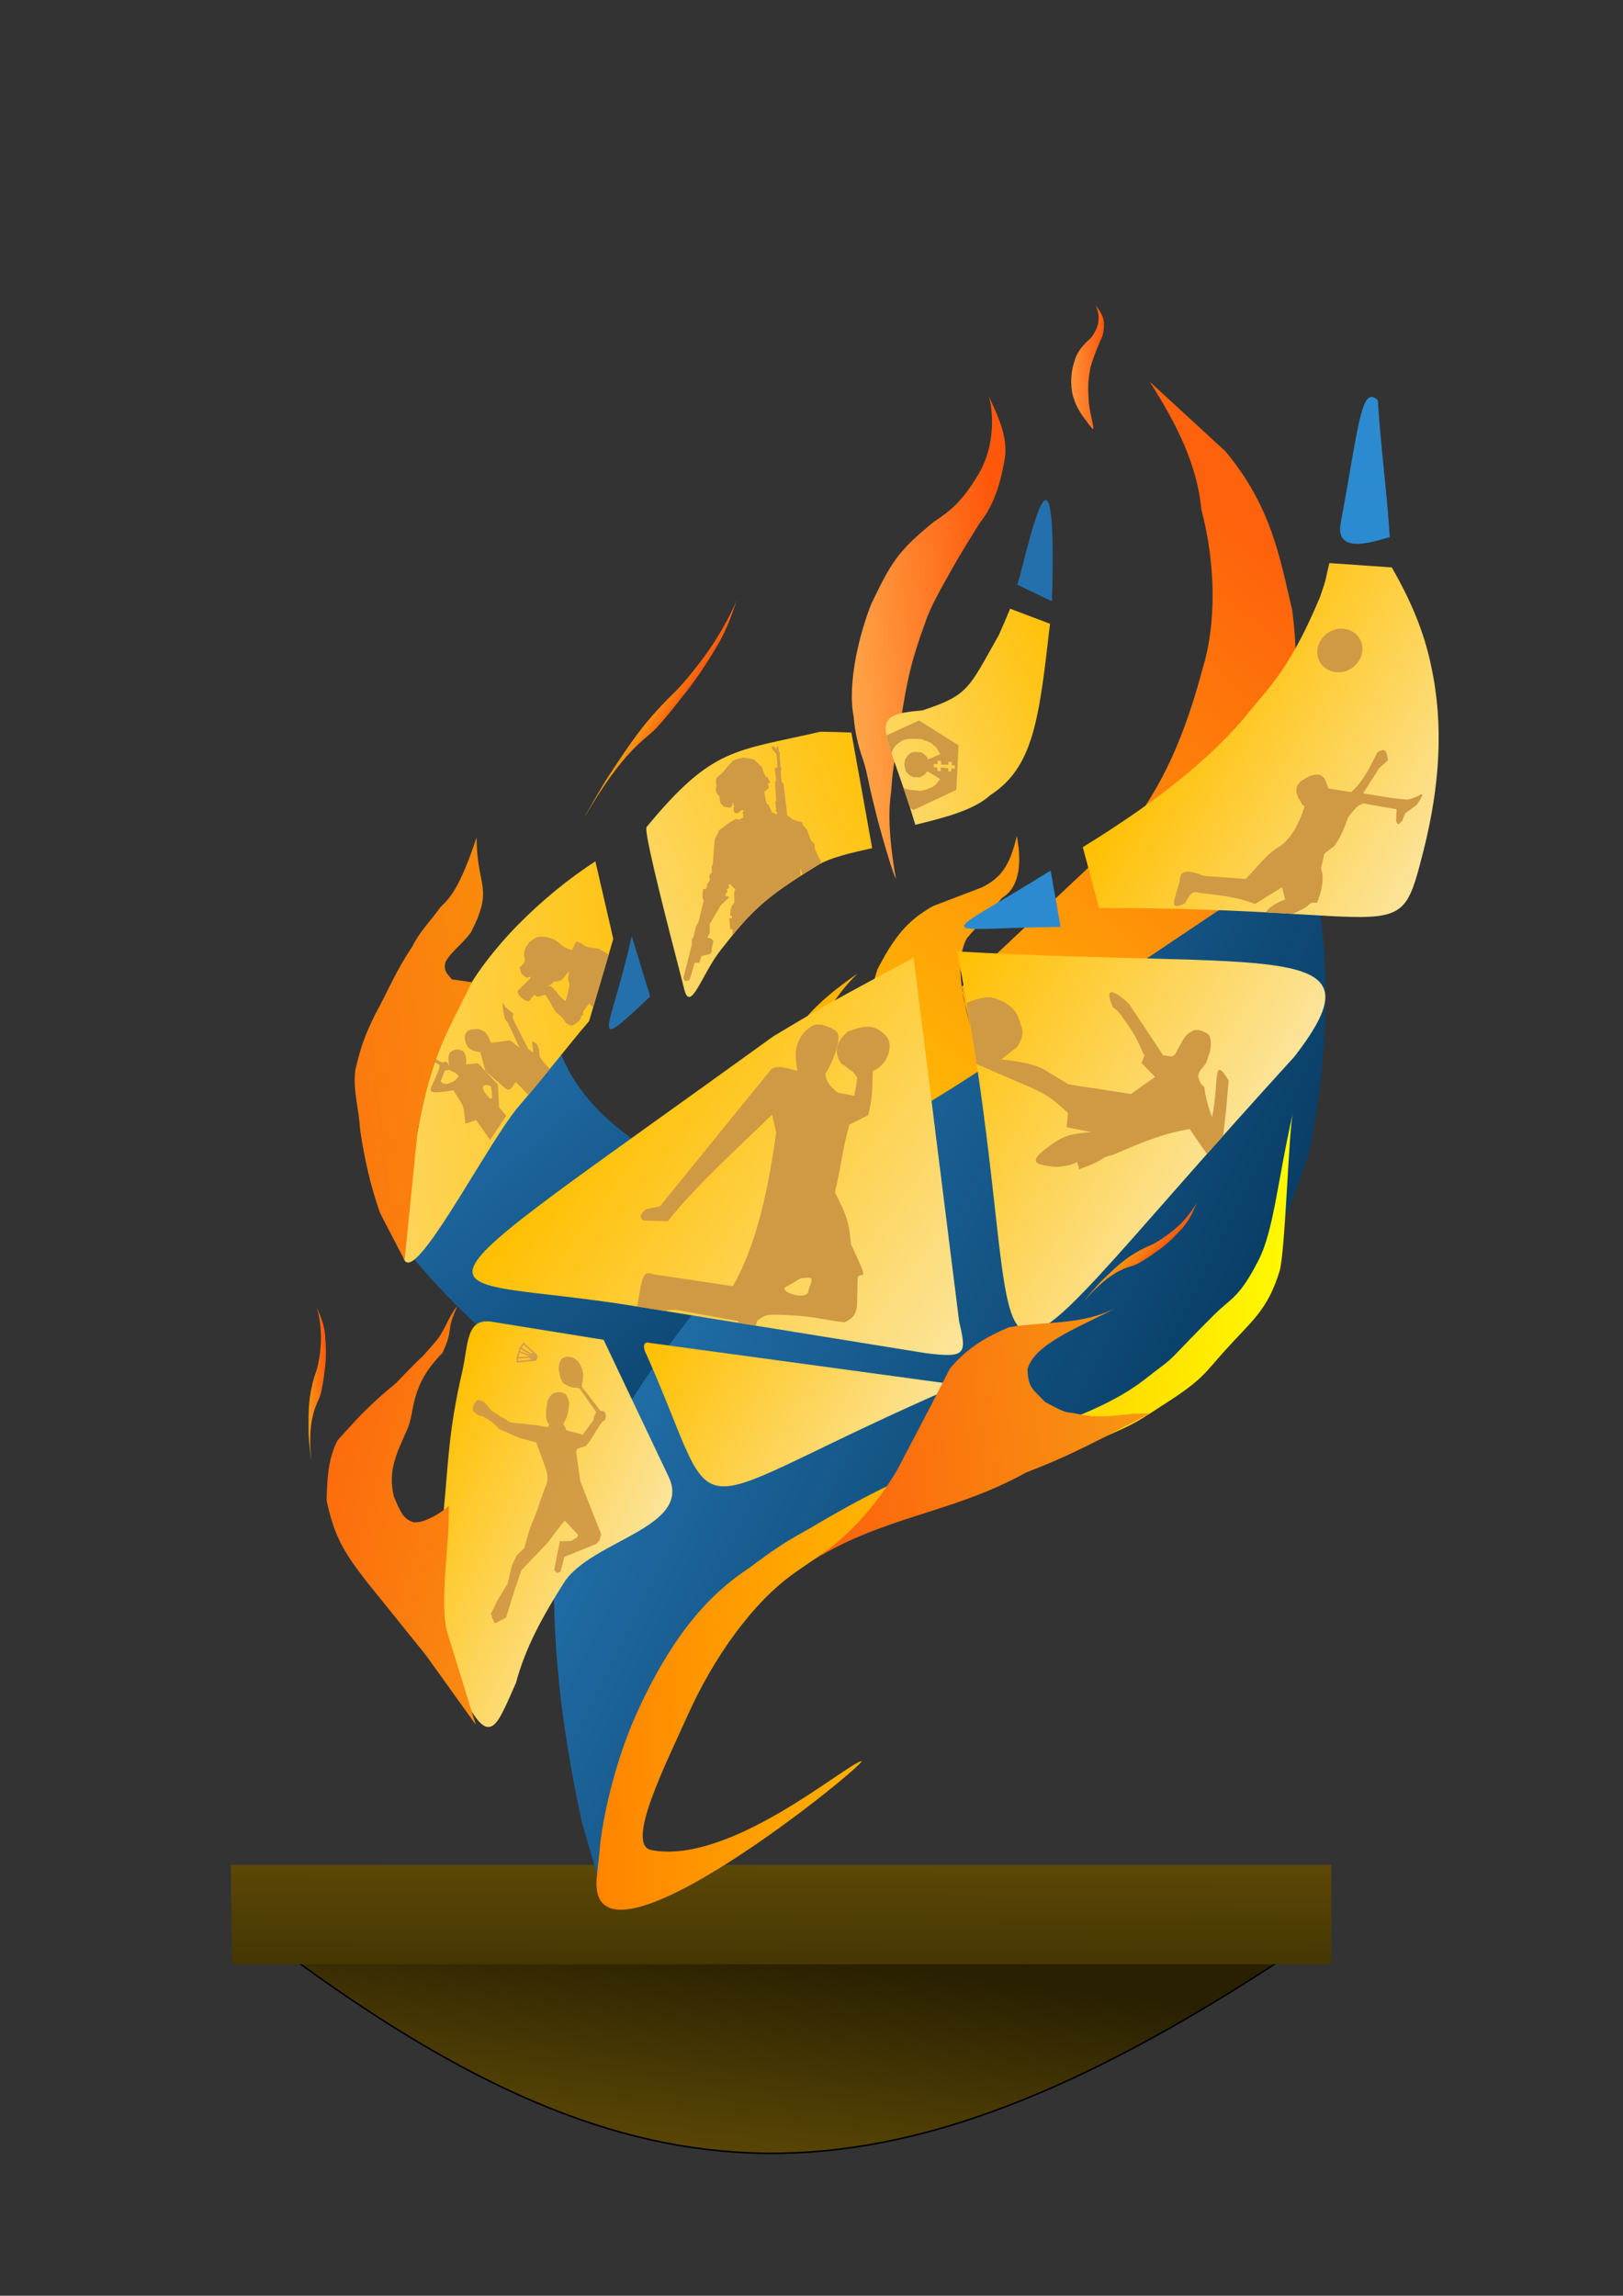 <?xml version="1.0" encoding="UTF-8"?>
<!DOCTYPE svg PUBLIC "-//W3C//DTD SVG 1.1//EN" "http://www.w3.org/Graphics/SVG/1.1/DTD/svg11.dtd">
<!-- Creator: CorelDRAW X8 -->
<svg xmlns="http://www.w3.org/2000/svg" xml:space="preserve" width="8.268in" height="11.693in" version="1.1" style="shape-rendering:geometricPrecision; text-rendering:geometricPrecision; image-rendering:optimizeQuality; fill-rule:evenodd; clip-rule:evenodd"
viewBox="0 0 8268 11693"
 xmlns:xlink="http://www.w3.org/1999/xlink">
 <rect x="0" y="0" width="8268" height="11693" fill="#333333" stroke="none"/>
 <defs>
  <style type="text/css">
   <![CDATA[
    .str0 {stroke:black;stroke-width:7.874}
    .str1 {stroke:#D39E4D;stroke-width:7.874}
    .fil13 {fill:none}
    .fil22 {fill:#2470AC}
    .fil18 {fill:#2C8AD1}
    .fil20 {fill:#D09944}
    .fil15 {fill:#D09944}
    .fil12 {fill:#D39E4D}
    .fil11 {fill:#D09944;fill-opacity:0.949}
    .fil1 {fill:url(#id10)}
    .fil8 {fill:url(#id11)}
    .fil9 {fill:url(#id12)}
    .fil2 {fill:url(#id13)}
    .fil5 {fill:url(#id14)}
    .fil25 {fill:url(#id15)}
    .fil6 {fill:url(#id16)}
    .fil24 {fill:url(#id17)}
    .fil4 {fill:url(#id18)}
    .fil28 {fill:url(#id19)}
    .fil10 {fill:url(#id20)}
    .fil19 {fill:url(#id21)}
    .fil27 {fill:url(#id22)}
    .fil23 {fill:url(#id23)}
    .fil29 {fill:url(#id24)}
    .fil26 {fill:url(#id25)}
    .fil7 {fill:url(#id26)}
    .fil0 {fill:url(#id27)}
    .fil21 {fill:url(#id28)}
    .fil16 {fill:url(#id29)}
    .fil17 {fill:url(#id30)}
    .fil3 {fill:url(#id31)}
    .fil14 {fill:url(#id32)}
   ]]>
  </style>
   <clipPath id="id0">
    <path d="M3075 6824l328 691c135,266 -391,328 -530,546 -111,175 -197,333 -244,509 -99,222 -132,344 -272,63 -120,-336 -107,-535 -96,-946 23,-236 24,-403 95,-706 31,-139 17,-277 161,-247l558 90z"/>
   </clipPath>
   <clipPath id="id1">
    <path d="M4882 7054l-1571 -214c-44,-13 -30,39 -19,56 418,940 96,806 1590,158z"/>
   </clipPath>
     <mask id="id2">
  <linearGradient id="id3" gradientUnits="userSpaceOnUse" x1="3509.58" y1="7409.89" x2="3492.58" y2="7408.56">
   <stop offset="0" style="stop-opacity:1; stop-color:white"/>
   <stop offset="1" style="stop-opacity:0; stop-color:white"/>
  </linearGradient>
      <rect style="fill:url(#id3)" x="3509" y="6539" width="703" height="1098"/>
     </mask>
   <clipPath id="id4">
    <path d="M4654 4878l232 1852c39,167 37,188 -170,162l-1479 -239c-1106,-179 -1322,88 703,-1375 86,-52 174,-104 265,-156 146,-82 296,-162 449,-244z"/>
   </clipPath>
   <clipPath id="id5">
    <path d="M4876 4846c1606,91 2189,-71 1717,537 -1878,2057 -1255,1821 -1717,-537z"/>
   </clipPath>
   <clipPath id="id6">
    <path d="M6772 2868l318 22c93,161 165,326 201,504 65,301 43,609 -38,934 -133,518 -68,294 -1654,297l-83 -310c308,-190 599,-400 818,-653 18,-23 36,-45 54,-66 102,-122 198,-225 336,-554 17,-52 27,-72 37,-127 13,-52 5,-22 11,-47z"/>
   </clipPath>
   <clipPath id="id7">
    <path d="M3124 4783l0 0 -123 418 112 -468 11 50zm-91 -396l80 346 11 50 -91 -396zm91 396l-11 -50 -80 -346c-133,86 -272,199 -395,324 -152,156 -279,331 -338,499 -12,23 -23,46 -34,70 -50,112 -86,230 -112,348 -40,178 -59,357 -76,524 -151,777 369,-293 571,-525 134,-155 244,-300 352,-426l112 -468 -80 -346 80 346 11 50zm0 0l-11 -50 -80 -346 91 396zm-11 -50l-112 468 112 -468z"/>
   </clipPath>
   <clipPath id="id8">
    <path d="M4337 3731c36,196 71,393 106,589 -108,24 -213,47 -283,90 -266,164 -331,227 -491,432 -92,118 -152,320 -183,198l0 0 0 0 -81 -328 -91 -365 -30 -120 30 120 91 365 1 -18 -112 -482 112 482 -112 -482c337,-408 447,-384 885,-485 41,0 100,2 158,4zm-931 963l-1 18 1 -18 80 346 0 0 0 0 0 0 0 0 0 0 -81 -328 1 -18 -112 -482c-5,7 3,60 20,135 47,218 156,626 172,693 0,0 0,0 0,0 0,0 0,0 0,0l0 0 0 0 0 0 -80 -346 -1 18 1 -18z"/>
   </clipPath>
   <clipPath id="id9">
    <path d="M4663 4201c146,-36 296,-73 382,-151 219,-143 248,-381 304,-873l-204 -77c-1,3 -1,5 -2,8 -16,39 -35,81 -55,127 -154,272 -152,305 -388,383 -296,26 -190,72 -37,583z"/>
   </clipPath>
  <linearGradient id="id10" gradientUnits="userSpaceOnUse" x1="4075.5" y1="9960.61" x2="3947.58" y2="10970.3">
   <stop offset="0" style="stop-opacity:1; stop-color:#292002"/>
   <stop offset="1" style="stop-opacity:1; stop-color:#584505"/>
  </linearGradient>
  <linearGradient id="id11" gradientUnits="userSpaceOnUse" x1="3774.89" y1="7139.38" x2="2447.28" y2="5551.4">
   <stop offset="0" style="stop-opacity:1; stop-color:#0A4069"/>
   <stop offset="0.988" style="stop-opacity:1; stop-color:#206BA5"/>
   <stop offset="1" style="stop-opacity:1; stop-color:white"/>
  </linearGradient>
  <linearGradient id="id12" gradientUnits="userSpaceOnUse" x1="6196.39" y1="2564.33" x2="3812.75" y2="5399.39">
   <stop offset="0" style="stop-opacity:1; stop-color:#FE620C"/>
   <stop offset="1" style="stop-opacity:1; stop-color:#FFC004"/>
  </linearGradient>
  <linearGradient id="id13" gradientUnits="userSpaceOnUse" x1="3980.08" y1="9493.17" x2="3978.15" y2="10009.1">
   <stop offset="0" style="stop-opacity:1; stop-color:#5C4806"/>
   <stop offset="1" style="stop-opacity:1; stop-color:#453603"/>
  </linearGradient>
  <linearGradient id="id14" gradientUnits="userSpaceOnUse" x1="5627.3" y1="1869.58" x2="5456.23" y2="1872.4">
   <stop offset="0" style="stop-opacity:1; stop-color:#FF580B"/>
   <stop offset="1" style="stop-opacity:1; stop-color:#FF933A"/>
  </linearGradient>
  <linearGradient id="id15" gradientUnits="userSpaceOnUse" x1="2987.42" y1="7749.5" x2="6642.99" y2="7648.78">
   <stop offset="0" style="stop-opacity:1; stop-color:#FF8400"/>
   <stop offset="1" style="stop-opacity:1; stop-color:#FFFB00"/>
  </linearGradient>
  <linearGradient id="id16" gradientUnits="userSpaceOnUse" x1="5870.98" y1="6421.56" x2="5780.92" y2="6339.01">
   <stop offset="0" style="stop-opacity:1; stop-color:#FF580B"/>
   <stop offset="1" style="stop-opacity:1; stop-color:#F69B13"/>
  </linearGradient>
  <linearGradient id="id17" gradientUnits="userSpaceOnUse" x1="5385.82" y1="3406.83" x2="4473.77" y2="3837.06">
   <stop offset="0" style="stop-opacity:1; stop-color:#FFC20E"/>
   <stop offset="1" style="stop-opacity:1; stop-color:#FDD867"/>
  </linearGradient>
  <linearGradient id="id18" gradientUnits="userSpaceOnUse" x1="3660.22" y1="5820.68" x2="6136.86" y2="7044.44">
   <stop offset="0" style="stop-opacity:1; stop-color:#2270AB"/>
   <stop offset="1" style="stop-opacity:1; stop-color:#093E66"/>
  </linearGradient>
  <linearGradient id="id19" gradientUnits="userSpaceOnUse" xlink:href="#id16" x1="1673.06" y1="7035.69" x2="1553.55" y2="7044.17">
  </linearGradient>
  <linearGradient id="id20" gradientUnits="userSpaceOnUse" x1="2055.75" y1="7509.18" x2="3220.77" y2="8059.77">
   <stop offset="0" style="stop-opacity:1; stop-color:#FFBF00"/>
   <stop offset="1" style="stop-opacity:1; stop-color:#FCE49A"/>
  </linearGradient>
  <linearGradient id="id21" gradientUnits="userSpaceOnUse" xlink:href="#id20" x1="6088.11" y1="3378.42" x2="7410.53" y2="4185.53">
  </linearGradient>
  <linearGradient id="id22" gradientUnits="userSpaceOnUse" x1="1670.69" y1="7478.53" x2="2710" y2="7772.12">
   <stop offset="0" style="stop-opacity:1; stop-color:#FD6C0D"/>
   <stop offset="1" style="stop-opacity:1; stop-color:#F98B11"/>
  </linearGradient>
  <linearGradient id="id23" gradientUnits="userSpaceOnUse" xlink:href="#id17" x1="4433.78" y1="4051.12" x2="3251.2" y2="4590.02">
  </linearGradient>
  <linearGradient id="id24" gradientUnits="userSpaceOnUse" x1="1790.24" y1="5384.6" x2="2546.51" y2="5299.38">
   <stop offset="0" style="stop-opacity:1; stop-color:#FB7A0F"/>
   <stop offset="1" style="stop-opacity:1; stop-color:#FA8A0B"/>
  </linearGradient>
  <linearGradient id="id25" gradientUnits="userSpaceOnUse" x1="4060.35" y1="7407.76" x2="5859.74" y2="7226.6">
   <stop offset="0" style="stop-opacity:1; stop-color:#FE600C"/>
   <stop offset="1" style="stop-opacity:1; stop-color:#F79712"/>
  </linearGradient>
  <linearGradient id="id26" gradientUnits="userSpaceOnUse" xlink:href="#id16" x1="3440.1" y1="3640.14" x2="3330.67" y2="3573.53">
  </linearGradient>
  <linearGradient id="id27" gradientUnits="userSpaceOnUse" x1="5106.88" y1="3199.2" x2="4225.07" y2="3283.26">
   <stop offset="0" style="stop-opacity:1; stop-color:#FF580B"/>
   <stop offset="1" style="stop-opacity:1; stop-color:#FFAD4E"/>
  </linearGradient>
  <linearGradient id="id28" gradientUnits="userSpaceOnUse" xlink:href="#id17" x1="3383.88" y1="5301.51" x2="1690.97" y2="5487.15">
  </linearGradient>
  <linearGradient id="id29" gradientUnits="userSpaceOnUse" xlink:href="#id20" x1="3374.63" y1="5153.5" x2="5179.34" y2="6500.3">
  </linearGradient>
  <linearGradient id="id30" gradientUnits="userSpaceOnUse" xlink:href="#id20" x1="4588.03" y1="5316.04" x2="6084.25" y2="6233.29">
  </linearGradient>
  <linearGradient id="id31" gradientUnits="userSpaceOnUse" xlink:href="#id27" x1="2528.73" y1="7202.18" x2="3464.43" y2="7154.19">
  </linearGradient>
  <linearGradient id="id32" gradientUnits="userSpaceOnUse" xlink:href="#id20" x1="3266.28" y1="6875.29" x2="4547.2" y2="7625.86">
  </linearGradient>
 </defs>
 <g id="Layer_x0020_1">
  <path class="fil0" d="M4349 3651c-17,-84 -10,-195 12,-308 18,-93 46,-187 78,-268 100,-208 134,-268 318,-417 87,-58 141,-100 225,-238 66,-109 91,-259 56,-403 24,65 97,183 82,311 -19,117 -52,239 -127,333 -49,78 -97,155 -140,231 -53,96 -112,193 -142,286 -62,168 -92,284 -124,509 -23,159 -40,221 -46,332 -2,37 -32,145 23,457 -16,-27 -82,-249 -110,-369 -40,-159 -33,-164 -60,-245 -23,-66 -39,-136 -45,-211z"/>
  <path class="fil1 str0" d="M1475 9963l5073 5c-2073,1365 -3293,1302 -5073,-5z"/>
  <polygon class="fil2" points="1182,10005 1176,9498 6782,9498 6782,10005 "/>
  <path class="fil3" d="M3397 7670c3,-123 -23,-277 -65,-430 -35,-126 -81,-252 -128,-357 -140,-265 -186,-341 -403,-500 -101,-58 -164,-103 -275,-274 -87,-136 -140,-340 -128,-551 -14,97 -69,283 -31,458 40,159 95,323 189,435 65,95 128,191 185,287 72,120 151,240 197,363 95,220 145,375 217,683 52,217 81,300 106,454 9,51 59,194 55,649 12,-43 43,-372 50,-548 14,-234 6,-240 21,-361 12,-99 17,-201 10,-308z"/>
  <path class="fil4" d="M2964 9281c-83,-391 -140,-761 -143,-1208 32,-250 40,-428 121,-744 168,-544 554,-965 1200,-1370 543,-331 1210,-637 1622,-1202 123,-192 228,-273 391,-768 18,-68 28,-93 38,-167 16,-80 3,-12 16,-84 10,-52 12,-111 16,-164 7,-92 -2,-179 -12,-265 -7,-55 -11,-112 -29,-164 62,100 105,180 158,285 173,383 321,757 375,1156 63,424 39,842 -44,1269 -95,299 -208,566 -375,812 -197,245 -415,456 -663,618 -250,141 -484,267 -755,354 -326,124 -650,217 -942,411 -224,149 -400,285 -543,501 -115,173 -204,331 -258,513 -52,162 -87,324 -93,491l-80 -274z"/>
  <path class="fil5" d="M5472 2034c-10,-23 -14,-54 -15,-87 0,-27 3,-54 8,-78 17,-61 24,-79 70,-127 22,-19 36,-32 53,-74 13,-32 12,-75 -7,-115 11,18 39,49 42,85 2,34 -1,69 -18,98 -10,23 -19,47 -28,69 -10,29 -22,58 -25,85 -9,49 -10,83 -6,147 2,46 15,88 20,119 2,9 10,42 -5,23 -6,-7 -17,-20 -20,-26 -15,-19 -30,-39 -43,-61 -10,-17 -20,-37 -26,-58z"/>
  <path class="fil6" d="M5621 6515c80,-77 125,-118 216,-162 39,-16 65,-29 127,-76 49,-37 100,-93 133,-151 -13,27 -29,77 -70,125 -39,44 -84,89 -131,120 -35,26 -77,54 -108,69 -35,17 -118,17 -260,181 -20,22 61,-77 93,-106z"/>
  <path class="fil7" d="M3110 3938c109,-165 169,-253 291,-377 52,-50 87,-86 171,-195 66,-87 135,-201 181,-307 -18,47 -41,131 -98,228 -53,89 -114,183 -177,259 -48,62 -103,130 -145,173 -47,47 -156,103 -350,434 -27,45 84,-152 127,-215z"/>
  <path class="fil8" d="M2067 6361c352,442 796,734 1015,1010 176,-373 740,-1091 1073,-1350 -462,118 -1164,-216 -1314,-701 -351,291 -479,766 -774,1041z"/>
  <path class="fil9" d="M4047 6020l-640 -111 361 -115c102,-189 203,-379 304,-568 81,-108 184,-189 296,-267 -101,100 -159,196 -202,305 -38,79 -40,158 -26,237 32,79 60,93 110,106l112 -46c10,-63 32,-121 43,-204 20,-168 20,-285 65,-420 84,-161 149,-247 283,-322 84,-32 170,-65 251,-96 97,-50 139,-108 176,-260 23,120 21,257 -75,314l-179 205c-92,166 32,495 85,661 -311,206 -642,387 -964,581zm853 -995c7,24 2,51 15,87 15,45 18,84 38,145 25,80 13,49 30,97 2,5 24,82 28,85l1238 -830 253 -145c27,-452 147,-838 81,-1356 -63,-264 -104,-526 -340,-809l-386 -355c138,217 242,424 263,651 72,274 79,574 6,812 -90,339 -206,606 -389,831l-837 787z"/>
  <path class="fil10" d="M3075 6824l328 691c135,266 -391,328 -530,546 -111,175 -197,333 -244,509 -99,222 -132,344 -272,63 -120,-336 -107,-535 -96,-946 23,-236 24,-403 95,-706 31,-139 17,-277 161,-247l558 90z"/>
  <g style="clip-path:url(#id0)">
   <g id="_2538357808288">
    <path id="1" class="fil11" d="M2613 8125l-35 114 -57 30 -15 -31c-3,-14 5,1 -6,-17l35 -71 51 -84 22 -94 25 -51 38 -36 20 -73c14,-50 40,-97 54,-147l32 -89c18,-37 15,-66 -2,-111l-43 -118 -70 -19c-42,-11 -67,-30 -117,-48 -40,-41 -48,-45 -86,-66l-23 -5 -26 -22c-4,-11 0,-15 -1,-23 5,-14 10,-17 21,-33 12,1 24,1 38,11l37 44 95 59 132 14 55 10c8,-3 14,-12 6,-20 -10,-13 -8,-16 -12,-39 0,-27 3,-38 8,-75 12,-23 17,-30 31,-40 21,-5 39,-7 60,5 11,12 15,24 19,43 0,26 -4,49 -11,74l-18 35 12 24c-1,1 2,8 2,8 23,9 61,15 84,24l56 -76 1 -14 12 -26 -85 -121c-8,-2 -22,-3 -36,-5 -18,-3 -28,-10 -47,-21 -13,-20 -16,-34 -22,-63 -2,-21 1,-45 16,-63 18,-10 27,-11 54,-5 35,20 35,28 50,63 6,25 4,48 -4,85l96 124c19,2 24,0 28,26 -2,12 -2,23 -16,27 -30,33 -55,92 -85,125l-42 14c-6,6 -8,9 -9,16l21 150 106 269c-4,18 -5,26 -8,33l-17 18 -162 66 -19 75c-4,-1 -14,8 -18,7l-15 -15 29 -147 54 -1c14,-3 22,-14 32,-17 5,-7 10,-15 0,-22l-61 -65 -4 4 0 0 -18 22 -63 84 -136 143 -37 108 -6 19z"/>
    <g>
     <ellipse class="fil12 str1" cx="2718" cy="6912" rx="16" ry="17"/>
     <polyline class="fil13 str1" points="2726,6897 2667,6842 2651,6866 2707,6899 "/>
     <polyline class="fil13 str1" points="2651,6866 2644,6884 2703,6906 "/>
     <polyline class="fil13 str1" points="2644,6884 2636,6916 2702,6912 "/>
     <polyline class="fil13 str1" points="2636,6916 2636,6936 2718,6928 "/>
    </g>
   </g>
  </g>
  <path class="fil13" d="M3075 6824l328 691c135,266 -391,328 -530,546 -111,175 -197,333 -244,509 -99,222 -132,344 -272,63 -120,-336 -107,-535 -96,-946 23,-236 24,-403 95,-706 31,-139 17,-277 161,-247l558 90z"/>
  <path class="fil14" d="M4882 7054l-1571 -214c-44,-13 -30,39 -19,56 418,940 96,806 1590,158z"/>
  <g style="clip-path:url(#id1)">
   <g id="_2538357809728">
    <path id="1" class="fil15" style="mask:url(#id2)" d="M3540 7567l237 35 13 -23 9 2 35 -35 11 -7 4 -8 72 -83 34 6c16,-1 24,-2 41,-6 5,-5 12,-11 19,-9l15 -2 0 22 -6 4 8 43 -34 40 -39 -26 -18 105 73 8 40 -28 43 -213 33 -17c14,-41 20,-87 22,-129l56 -57 -67 -17 -48 -3 -3 -41 9 -1 16 21 37 -86 2 -7 -47 -53 -84 -87 -255 -289c-16,-1 -329,-184 -48,-4 85,90 161,217 219,383l13 46 -42 32 -4 -41 -24 -33c-8,-3 -20,-11 -28,-14l-20 -5c-9,-2 -20,-1 -28,0l-30 4c-8,2 -16,5 -26,10l-22 19 -23 32 -11 18c-3,4 -4,5 -8,14 -1,2 -1,6 1,9l-5 25c1,22 -1,45 5,65 4,9 7,19 11,28 -4,-18 -12,-35 -11,-53l15 43 14 26 39 42 14 18 10 6 7 -2 5 9 -88 29 -3 2 -3 -3 -21 -2 -20 -1 -19 15 -3 5 -37 26 -4 -6 -3 7 -41 30 -18 20c-7,10 -13,19 -18,30 0,6 0,10 1,14 0,5 3,11 6,12l22 13 10 8 -5 31 -7 34zm195 -226l0 0m-7 -7c0,0 0,0 0,1l1 2c0,0 0,1 0,1 0,1 0,1 0,2l1 0c-1,1 0,1 0,2 0,0 0,0 0,1l0 0c0,0 0,0 0,0 0,0 1,0 1,0l1 -1c0,0 1,0 1,0 1,0 1,0 1,-1 1,0 1,0 1,0 1,0 1,0 2,-1l8 -2c1,0 2,-1 3,-1l5 -2c1,0 1,0 2,0 1,0 4,-1 4,-1 1,0 1,-1 4,0l3 -1c1,0 3,-1 5,-1l1 0c1,0 5,-1 6,-1l2 -1 4 -1 4 -2c1,0 1,-1 2,-2 1,-2 1,-4 0,-6l-1 -1c0,-1 -1,-4 -4,-3 0,0 0,0 -1,0 0,0 0,0 -1,1 -1,0 -1,0 -3,1 -2,0 -3,1 -5,1 0,1 -1,1 -2,1 -1,0 -2,0 -3,1l-2 1c0,0 0,0 -1,0 -2,0 -1,0 -3,1 -1,0 0,0 -3,0 -1,1 -2,1 -3,1 -1,0 -1,1 -2,1l0 0c-1,0 -2,0 -2,0 -1,0 -1,0 -1,0 -1,0 -1,0 -2,1 -1,0 -1,0 -2,0l-5 1 -3 1c-1,0 -3,1 -4,1 -1,0 -2,1 -3,1 0,0 0,0 0,0 -1,0 -1,1 -2,1 0,0 -1,0 -1,0 -1,0 -3,0 -4,2 0,1 1,1 1,2zm3 -4l0 0m-1 0l0 0"/>
   </g>
  </g>
  <path class="fil13" d="M4882 7054l-1571 -214c-44,-13 -30,39 -19,56 418,940 96,806 1590,158z"/>
  <path class="fil16" d="M4654 4878l232 1852c39,167 37,188 -170,162l-1479 -239c-1106,-179 -1322,88 703,-1375 86,-52 174,-104 265,-156 146,-82 296,-162 449,-244z"/>
  <g style="clip-path:url(#id4)">
   <g id="_2538357808704">
    <g>
     <path id="1" class="fil15" d="M3926 5450c28,-32 97,-4 136,4 -10,-62 -19,-122 25,-184 13,-17 38,-42 68,-52 33,1 37,1 69,14 40,17 51,31 47,61 -4,52 -32,121 -66,176 2,44 30,69 63,97l84 15 16 -91 -25 -34c-14,-2 -18,-16 -56,-37 -39,-54 -32,-110 32,-165 98,-36 141,-36 199,27 36,50 -1,148 -72,174 -3,91 1,126 -23,225l-96 48c-35,122 -42,218 -74,345 66,125 73,165 82,264 104,220 52,131 34,170l-3 132c-1,55 -22,76 -64,96 -119,-13 -158,-36 -358,-39 -36,2 -46,-1 -88,33l-32 123c-27,27 -40,53 -75,-3l12 -120 -313 -57c-53,-3 -75,5 -111,44l-26 82c-32,42 -62,69 -92,-5l41 -217c21,-128 39,-85 100,-81l373 56c124,-215 183,-507 221,-783l-21 -91c-185,181 -386,360 -531,543l-120 -3c-25,-9 -25,-32 9,-58l71 -15c194,-238 369,-456 564,-694zm85 1101c-64,22 97,78 107,27 7,-36 13,-32 16,-56 2,-20 -21,-13 -39,-13 -14,0 -26,7 -37,14 -7,5 -16,11 -31,18 -3,2 -10,7 -16,10zm-8 26l0 2 0 -2z"/>
    </g>
   </g>
  </g>
  <path class="fil13" d="M4654 4878l232 1852c39,167 37,188 -170,162l-1479 -239c-1106,-179 -1322,88 703,-1375 86,-52 174,-104 265,-156 146,-82 296,-162 449,-244z"/>
  <path class="fil17" d="M4876 4846c1606,91 2189,-71 1717,537 -1878,2057 -1255,1821 -1717,-537z"/>
  <g style="clip-path:url(#id5)">
   <g>
    <path id="1" class="fil15" d="M5926 5376c21,-3 43,17 63,-10 7,-20 28,-47 35,-67 18,-24 21,-34 53,-49 17,-9 53,-3 83,22 11,31 11,51 3,87l-19 55c-22,32 -9,13 -31,39 -9,24 -11,28 -7,36 8,33 17,34 29,48 4,39 21,113 40,151 36,-173 1,-324 84,-184 -3,30 -5,60 -8,90 -5,77 -16,154 -25,230 -9,39 -24,111 -60,80l-106 -154c-148,28 -224,61 -393,133 -74,16 -17,18 -171,73 3,-17 -17,-43 -8,-40 9,3 -69,35 -132,25 -56,-9 -132,-12 -26,-92 93,-71 118,-71 224,-83l9 1 -130 -26 8 -72c-94,-87 -119,-101 -255,-158l-187 -81c-37,-15 -65,-27 -110,-46 -17,-44 -78,-59 -54,-158 23,-96 53,-95 104,-124 101,-38 120,-22 172,0 52,29 73,56 90,122 17,34 5,71 -20,109l-80 63c74,9 149,16 217,51l126 76 317 49 123 -87 -69 -71 15 -38c-28,-53 -33,-85 -86,-158 -28,-39 -40,-65 -74,-87 -18,-38 -56,-142 80,-20 59,88 118,177 176,265z"/>
   </g>
  </g>
  <path class="fil13" d="M4876 4846c1606,91 2189,-71 1717,537 -1878,2057 -1255,1821 -1717,-537z"/>
  <path class="fil18" d="M5352 4434l51 287c-655,7 -638,80 -51,-287z"/>
  <path class="fil19" d="M6772 2868l318 22c93,161 165,326 201,504 65,301 43,609 -38,934 -133,518 -68,294 -1654,297l-83 -310c308,-190 599,-400 818,-653 18,-23 36,-45 54,-66 102,-122 198,-225 336,-554 17,-52 27,-72 37,-127 13,-52 5,-22 11,-47z"/>
  <g style="clip-path:url(#id6)">
   <g>
    <path id="1" class="fil20" d="M6131 4461l214 16c59,-56 100,-124 178,-168 60,-45 97,-120 123,-202 -14,-7 -13,-15 -33,-45 -24,-54 0,-83 64,-111 44,-14 59,-1 72,17l18 48 116 18c57,-48 94,-123 135,-204 37,-17 44,-16 53,42l-45 40 -82 129c69,10 129,24 207,30 29,5 37,-4 74,-17 44,-31 4,30 -10,47l-57 42 -15 38c-12,11 -23,31 -31,-2l3 -57 -171 -30c-38,15 -52,41 -77,72 -19,54 -39,105 -69,144l-51 40c-6,25 -12,51 -18,76 20,45 3,117 -19,174 -54,-5 -19,10 -100,45 -19,11 -20,7 -95,27 -97,25 -93,-42 32,-89l-16 -62 -137 85c-93,-36 -179,-44 -279,-56 -44,-11 -46,-2 -79,53 -85,42 -48,-24 -46,-47l20 -65c-1,-44 20,-70 121,-28zm718 -1258c62,8 102,64 89,125 -13,61 -74,104 -136,95 -62,-8 -102,-64 -89,-125 14,-61 74,-104 136,-95z"/>
   </g>
  </g>
  <path class="fil13" d="M6772 2868l318 22c93,161 165,326 201,504 65,301 43,609 -38,934 -133,518 -68,294 -1654,297l-83 -310c308,-190 599,-400 818,-653 18,-23 36,-45 54,-66 102,-122 198,-225 336,-554 17,-52 27,-72 37,-127 13,-52 5,-22 11,-47z"/>
  <path class="fil18" d="M7080 2736c-16,-244 -46,-456 -61,-698 -63,-57 -85,33 -134,315 -17,101 -36,209 -55,311 -35,184 225,73 250,72z"/>
  <path class="fil21" d="M3124 4783l0 0 -123 418 112 -468 11 50zm-91 -396l80 346 11 50 -91 -396zm91 396l-11 -50 -80 -346c-133,86 -272,199 -395,324 -152,156 -279,331 -338,499 -12,23 -23,46 -34,70 -50,112 -86,230 -112,348 -40,178 -59,357 -76,524 -151,777 369,-293 571,-525 134,-155 244,-300 352,-426l112 -468 -80 -346 80 346 11 50zm0 0l-11 -50 -80 -346 91 396zm-11 -50l-112 468 112 -468z"/>
  <g style="clip-path:url(#id7)">
   <g>
    <path id="1" class="fil15" d="M2711 5597c150,-183 123,-92 38,-214 -3,-27 2,-67 -39,-79l7 57 -26 -18 -76 -150c-4,-6 -6,-17 1,-29l-44 -38c-22,-52 -8,37 1,65l13 16 61 129 -26 -18c-9,-9 -19,-23 -37,-17l-82 11c-11,-19 -13,-38 -32,-56 -30,-18 -32,-15 -71,-12 -20,6 -21,10 -29,25 -6,26 4,52 17,68 21,16 39,21 60,21l26 97 96 84c31,32 43,-12 59,-28l83 86z"/>
    <g>
     <path class="fil15" d="M2186 5394l55 31c-27,120 -122,160 69,128l45 73c12,33 13,71 15,97l56 -18 71 101 82 -124 -36 -40 -7 -118 -100 -108 -62 5c3,-21 2,-44 -13,-66 -27,-15 -45,-13 -68,6 -12,9 -9,49 -3,69 -6,-7 -8,-22 -20,-22 -6,-1 -15,5 -21,2 -13,-5 -29,-16 -49,-27l-14 11zm146 93l2 -1 -3 3c0,-1 0,-1 1,-2zm-80 27c2,4 9,4 15,6 7,3 13,0 20,-2l0 0c1,0 1,-1 2,-2 1,0 1,0 2,0 -2,1 -3,1 -4,2l4 -2c4,-1 8,-3 11,-4l0 0 18 -10 10 -12c3,-2 5,-5 6,-6 1,-4 -1,-9 -5,-10 -5,-6 -17,-12 -21,-14 -5,-3 -12,-5 -24,-12 0,0 -9,7 -13,4 -8,-10 -18,34 -22,41 -2,4 -9,14 -2,20l3 1zm210 32l-1 -2 1 2zm45 41c0,-1 0,-2 0,-2l-3 -32c0,-2 -1,-8 -2,-13 2,-5 -3,-10 -8,-9 -2,-1 -3,-1 -4,-1 -3,-3 -9,-4 -14,-3 -3,-1 -6,-1 -8,2 -4,-1 -8,2 -7,8l-1 6 0 0 1 3 0 0c3,12 10,21 17,30 4,6 24,30 29,15 1,-2 1,-3 0,-4z"/>
    </g>
    <path class="fil15" d="M2702 4983c1,-3 0,-5 0,-8 -8,2 -15,3 -23,5 -7,-8 -16,-14 -24,-22 -2,-9 -4,-18 -9,-30 10,-8 18,-16 24,-26 7,-10 2,-19 0,-30 0,-32 3,-42 28,-74 29,-22 36,-28 65,-27 50,3 75,20 103,49l47 20 23 -45 26 10 10 9c27,17 52,12 78,18l51 30 13 21 71 64 10 13 -173 174 -20 -24 -31 42 -1 16 -10 10c-1,12 -8,20 -17,28 -9,7 -18,13 -29,18 -10,-1 -22,-7 -33,-16 -16,-35 -38,-36 -51,-56 -15,-22 -24,-42 -40,-69l-13 -17 -38 11c-5,-4 -10,-6 -15,-11l-18 17 -3 7 -10 10c-13,2 -58,-25 -56,-54l7 -7 2 -1 56 -55zm87 40c4,-1 7,-2 11,-1 4,1 9,2 11,5 1,1 1,1 2,2 0,0 0,1 1,1 2,2 2,2 6,5 2,3 4,6 7,8 1,1 11,12 12,12 0,1 -2,2 6,10 10,10 22,24 33,34 3,3 10,-18 10,-23 3,-7 17,-64 12,-70 -22,-28 29,-97 -28,-27 -1,2 -8,11 -15,14 -14,6 -31,8 -33,5 2,3 0,-2 -5,5 -3,3 -4,3 -7,6l-10 9c-1,0 -21,4 -15,6l2 -1z"/>
   </g>
  </g>
  <path class="fil13" d="M3124 4783l0 0 -123 418 112 -468 11 50zm-91 -396l80 346 11 50 -91 -396zm91 396l-11 -50 -80 -346c-133,86 -272,199 -395,324 -152,156 -279,331 -338,499 -12,23 -23,46 -34,70 -50,112 -86,230 -112,348 -40,178 -59,357 -76,524 -151,777 369,-293 571,-525 134,-155 244,-300 352,-426l112 -468 -80 -346 80 346 11 50zm0 0l-11 -50 -80 -346 91 396zm-11 -50l-112 468 112 -468z"/>
  <path class="fil22" d="M3218 4768c0,0 0,0 0,0 -103,474 -237,621 93,309l-19 -67c-24,-80 -49,-161 -74,-242l0 1zm0 -1l74 242c3,8 21,64 19,67l-19 -67c-24,-80 -49,-161 -74,-242l0 1z"/>
  <path class="fil23" d="M4337 3731c36,196 71,393 106,589 -108,24 -213,47 -283,90 -266,164 -331,227 -491,432 -92,118 -152,320 -183,198l0 0 0 0 -81 -328 -91 -365 -30 -120 30 120 91 365 1 -18 -112 -482 112 482 -112 -482c337,-408 447,-384 885,-485 41,0 100,2 158,4zm-931 963l-1 18 1 -18 80 346 0 0 0 0 0 0 0 0 0 0 -81 -328 1 -18 -112 -482c-5,7 3,60 20,135 47,218 156,626 172,693 0,0 0,0 0,0 0,0 0,0 0,0l0 0 0 0 0 0 -80 -346 -1 18 1 -18z"/>
  <g style="clip-path:url(#id8)">
   <g>
    <polygon id="1" class="fil15" points="3789,4135 3783,4134 3787,4165 3763,4174 3749,4171 3712,4192 3661,4231 3660,4239 3641,4275 3631,4403 3625,4416 3626,4444 3613,4459 3617,4483 3601,4505 3603,4515 3595,4528 3583,4528 3580,4538 3579,4575 3585,4586 3559,4695 3545,4720 3533,4772 3524,4786 3524,4813 3481,4982 3489,4997 3509,4994 3517,4979 3539,4903 3562,4904 3574,4869 3618,4859 3628,4844 3625,4838 3634,4793 3623,4780 3603,4776 3616,4752 3615,4707 3672,4611 3711,4574 3714,4568 3696,4564 3698,4551 3706,4542 3702,4530 3715,4522 3712,4507 3719,4503 3746,4531 3740,4545 3741,4598 3727,4615 3727,4625 3722,4627 3720,4665 3729,4665 3727,4677 3715,4677 3720,4731 3732,4734 3732,4760 3716,4871 4209,4833 4189,4786 4159,4765 4132,4751 4128,4734 4114,4735 4101,4657 4105,4651 4083,4617 4065,4615 4051,4529 4080,4469 4075,4419 4087,4452 4095,4456 4105,4465 4107,4493 4119,4498 4119,4516 4126,4526 4110,4543 4153,4576 4156,4576 4228,4657 4237,4751 4231,4794 4239,4804 4251,4801 4264,4762 4267,4762 4268,4753 4293,4773 4299,4793 4289,4792 4274,4779 4266,4786 4296,4809 4284,4810 4268,4803 4259,4807 4265,4816 4292,4826 4301,4824 4302,4832 4284,4850 4287,4859 4293,4862 4304,4854 4304,4866 4313,4872 4323,4869 4332,4835 4332,4825 4345,4824 4349,4812 4345,4767 4321,4722 4321,4708 4302,4674 4303,4667 4286,4641 4281,4639 4235,4523 4243,4521 4231,4467 4216,4470 4181,4430 4177,4416 4177,4398 4184,4392 4152,4327 4149,4298 4130,4279 4113,4229 4088,4199 4087,4189 4036,4173 4030,4167 4010,4152 4005,4103 3991,3990 3983,3986 3979,3957 3978,3919 3982,3916 3981,3910 3977,3909 3971,3842 3974,3841 3972,3831 3967,3827 3965,3802 3956,3803 3957,3817 3939,3799 3929,3808 3956,3842 3961,3904 3958,3906 3958,3911 3947,3912 3954,3978 3948,3983 3954,4081 3949,4085 3955,4126 3950,4128 3952,4134 3958,4133 3959,4142 3958,4148 3934,4139 3912,4094 3906,4096 3893,4034 3917,4013 3912,3989 3924,3988 3909,3956 3899,3956 3881,3907 3840,3868 3785,3858 3734,3873 3680,3936 3651,3961 3647,3978 3650,4005 3646,4014 3649,4038 3665,4056 3669,4089 3688,4109 3721,4114 3731,4103 3731,4087 3736,4091 3737,4102 3740,4109 3736,4115 3739,4137 3748,4142 3763,4140 3775,4127 3787,4127 "/>
   </g>
  </g>
  <path class="fil13" d="M4337 3731c36,196 71,393 106,589 -108,24 -213,47 -283,90 -266,164 -331,227 -491,432 -92,118 -152,320 -183,198l0 0 0 0 -81 -328 -91 -365 -30 -120 30 120 91 365 1 -18 -112 -482 112 482 -112 -482c337,-408 447,-384 885,-485 41,0 100,2 158,4zm-931 963l-1 18 1 -18 80 346 0 0 0 0 0 0 0 0 0 0 -81 -328 1 -18 -112 -482c-5,7 3,60 20,135 47,218 156,626 172,693 0,0 0,0 0,0 0,0 0,0 0,0l0 0 0 0 0 0 -80 -346 -1 18 1 -18z"/>
  <path class="fil24" d="M4663 4201c146,-36 296,-73 382,-151 219,-143 248,-381 304,-873l-204 -77c-1,3 -1,5 -2,8 -16,39 -35,81 -55,127 -154,272 -152,305 -388,383 -296,26 -190,72 -37,583z"/>
  <g style="clip-path:url(#id9)">
   <g>
    <path id="1" class="fil15" d="M4460 4000l11 -234 211 -96 201 126 -11 227 -219 103 -193 -126zm267 -133l12 -4 51 -22 -20 -34 -1 -1 -3 -2 -13 -12c0,0 -10,-8 -12,-9l0 0 -23 -10 0 0c-11,-1 -17,-8 -29,-9l-59 -1 -28 6 -24 15c-4,3 -17,15 -17,15 -19,24 -23,52 -30,82 -1,10 -3,22 -1,31 1,15 4,15 9,28 2,3 4,7 4,8 0,0 2,5 2,5l5 9 5 7 5 6c1,1 8,8 8,8 4,4 9,7 12,11 0,1 7,5 9,7 0,1 3,3 3,4l6 3 5 4c1,1 5,4 5,4l27 7 58 5 31 -8 10 -5 19 -8c0,-1 7,-5 9,-6 1,0 3,-2 3,-3 3,-3 8,-9 10,-12l5 -6 10 -11 -13 -9c0,0 -49,-30 -55,-32l-4 7c0,0 -5,8 -5,8 -4,4 -22,14 -27,16l-35 -1 -9 -5 -2 -1c0,0 -3,-2 -4,-2l-13 -11c-3,-4 -5,-4 -9,-11 -2,-5 -2,-7 -3,-15 -3,-9 -5,-22 -3,-29l1 -4c0,-5 2,-12 6,-19l10 -14 10 -8c6,-6 11,-6 15,-8l14 -1 32 3c1,1 30,20 31,34zm103 62l16 1 1 -16 17 1 1 -16 -2 0 0 0 -15 -2 1 -16 -17 -1 -1 16 -18 -1 0 1 0 0 -1 15 19 2 -1 16zm-55 -11c0,1 0,2 0,3l0 5 0 0 0 0 17 2 0 -1 0 0 1 -18 18 2 1 -16 -18 -1 0 -17 0 0 1 -1 -1 0 0 0 -17 -2 -1 18 -17 -1 0 0 -1 0 -1 16 18 2 0 9z"/>
   </g>
  </g>
  <path class="fil13" d="M4663 4201c146,-36 296,-73 382,-151 219,-143 248,-381 304,-873l-204 -77c-1,3 -1,5 -2,8 -16,39 -35,81 -55,127 -154,272 -152,305 -388,383 -296,26 -190,72 -37,583z"/>
  <path class="fil22" d="M5182 2978l177 85c0,0 0,0 0,0 31,-1058 -142,-174 -177,-85z"/>
  <path class="fil25" d="M6588 5662c-23,76 -40,720 -70,814 -62,199 -139,249 -277,402 -103,115 -115,147 -282,256 -205,133 -159,109 -453,237 -363,159 -743,250 -1117,416 -52,23 -280,182 -338,222 -218,152 -418,438 -548,728 -111,248 -320,660 -185,686 397,76 977,-426 1069,-453 67,-18 -1401,1185 -1347,593 5,-55 10,-93 15,-143 11,-142 74,-438 185,-686 131,-290 298,-557 548,-728 32,-21 95,-71 165,-118 70,-48 147,-89 173,-104 236,-140 492,-279 778,-369 256,-80 187,-56 487,-165 348,-127 430,-220 522,-287 73,-53 68,-64 278,-272 81,-80 123,-81 220,-272 79,-153 97,-409 177,-757z"/>
  <path class="fil26" d="M4570 7488c-116,196 -272,365 -454,476 370,-243 722,-248 1113,-465 240,-91 394,-179 628,-299 -159,-5 -220,35 -375,0 -60,-11 -40,4 -158,-59 -66,-70 -84,-69 -90,-165 33,-139 304,-231 458,-319 -173,96 -381,72 -552,103 -119,51 -209,103 -300,209 -94,185 -182,351 -270,519z"/>
  <path class="fil27" d="M2269 8283c-22,-217 22,-413 17,-614 -35,37 -134,93 -180,84 -50,-16 -63,-45 -99,-129 -33,-135 14,-221 66,-340 45,-95 9,-220 181,-393 61,-132 14,-107 76,-238 -52,60 -58,119 -115,185 -121,138 0,0 -197,206 -142,116 -204,187 -299,293 -48,94 -53,199 -55,306 40,192 98,275 200,408l306 380 254 354 -155 -502z"/>
  <path class="fil28" d="M1572 7289c-1,-114 0,-175 29,-276 15,-41 24,-70 32,-149 6,-63 0,-140 -19,-204 10,27 36,74 42,138 5,59 7,124 -2,181 -5,45 -13,96 -23,130 -12,39 -67,103 -46,323 3,30 -14,-99 -13,-143z"/>
  <path class="fil29" d="M1936 6178l125 241 66 -655c34,-180 76,-354 156,-519l121 -242 -103 -15c-17,-26 -43,-35 -32,-87 28,-53 69,-75 129,-150 121,-235 30,-229 30,-486 -85,255 -135,309 -184,355 -48,68 -107,125 -144,202 -82,120 -125,229 -188,343 -45,91 -73,157 -102,286 -13,104 19,196 24,299 21,146 53,289 102,428z"/>
 </g>
</svg>
